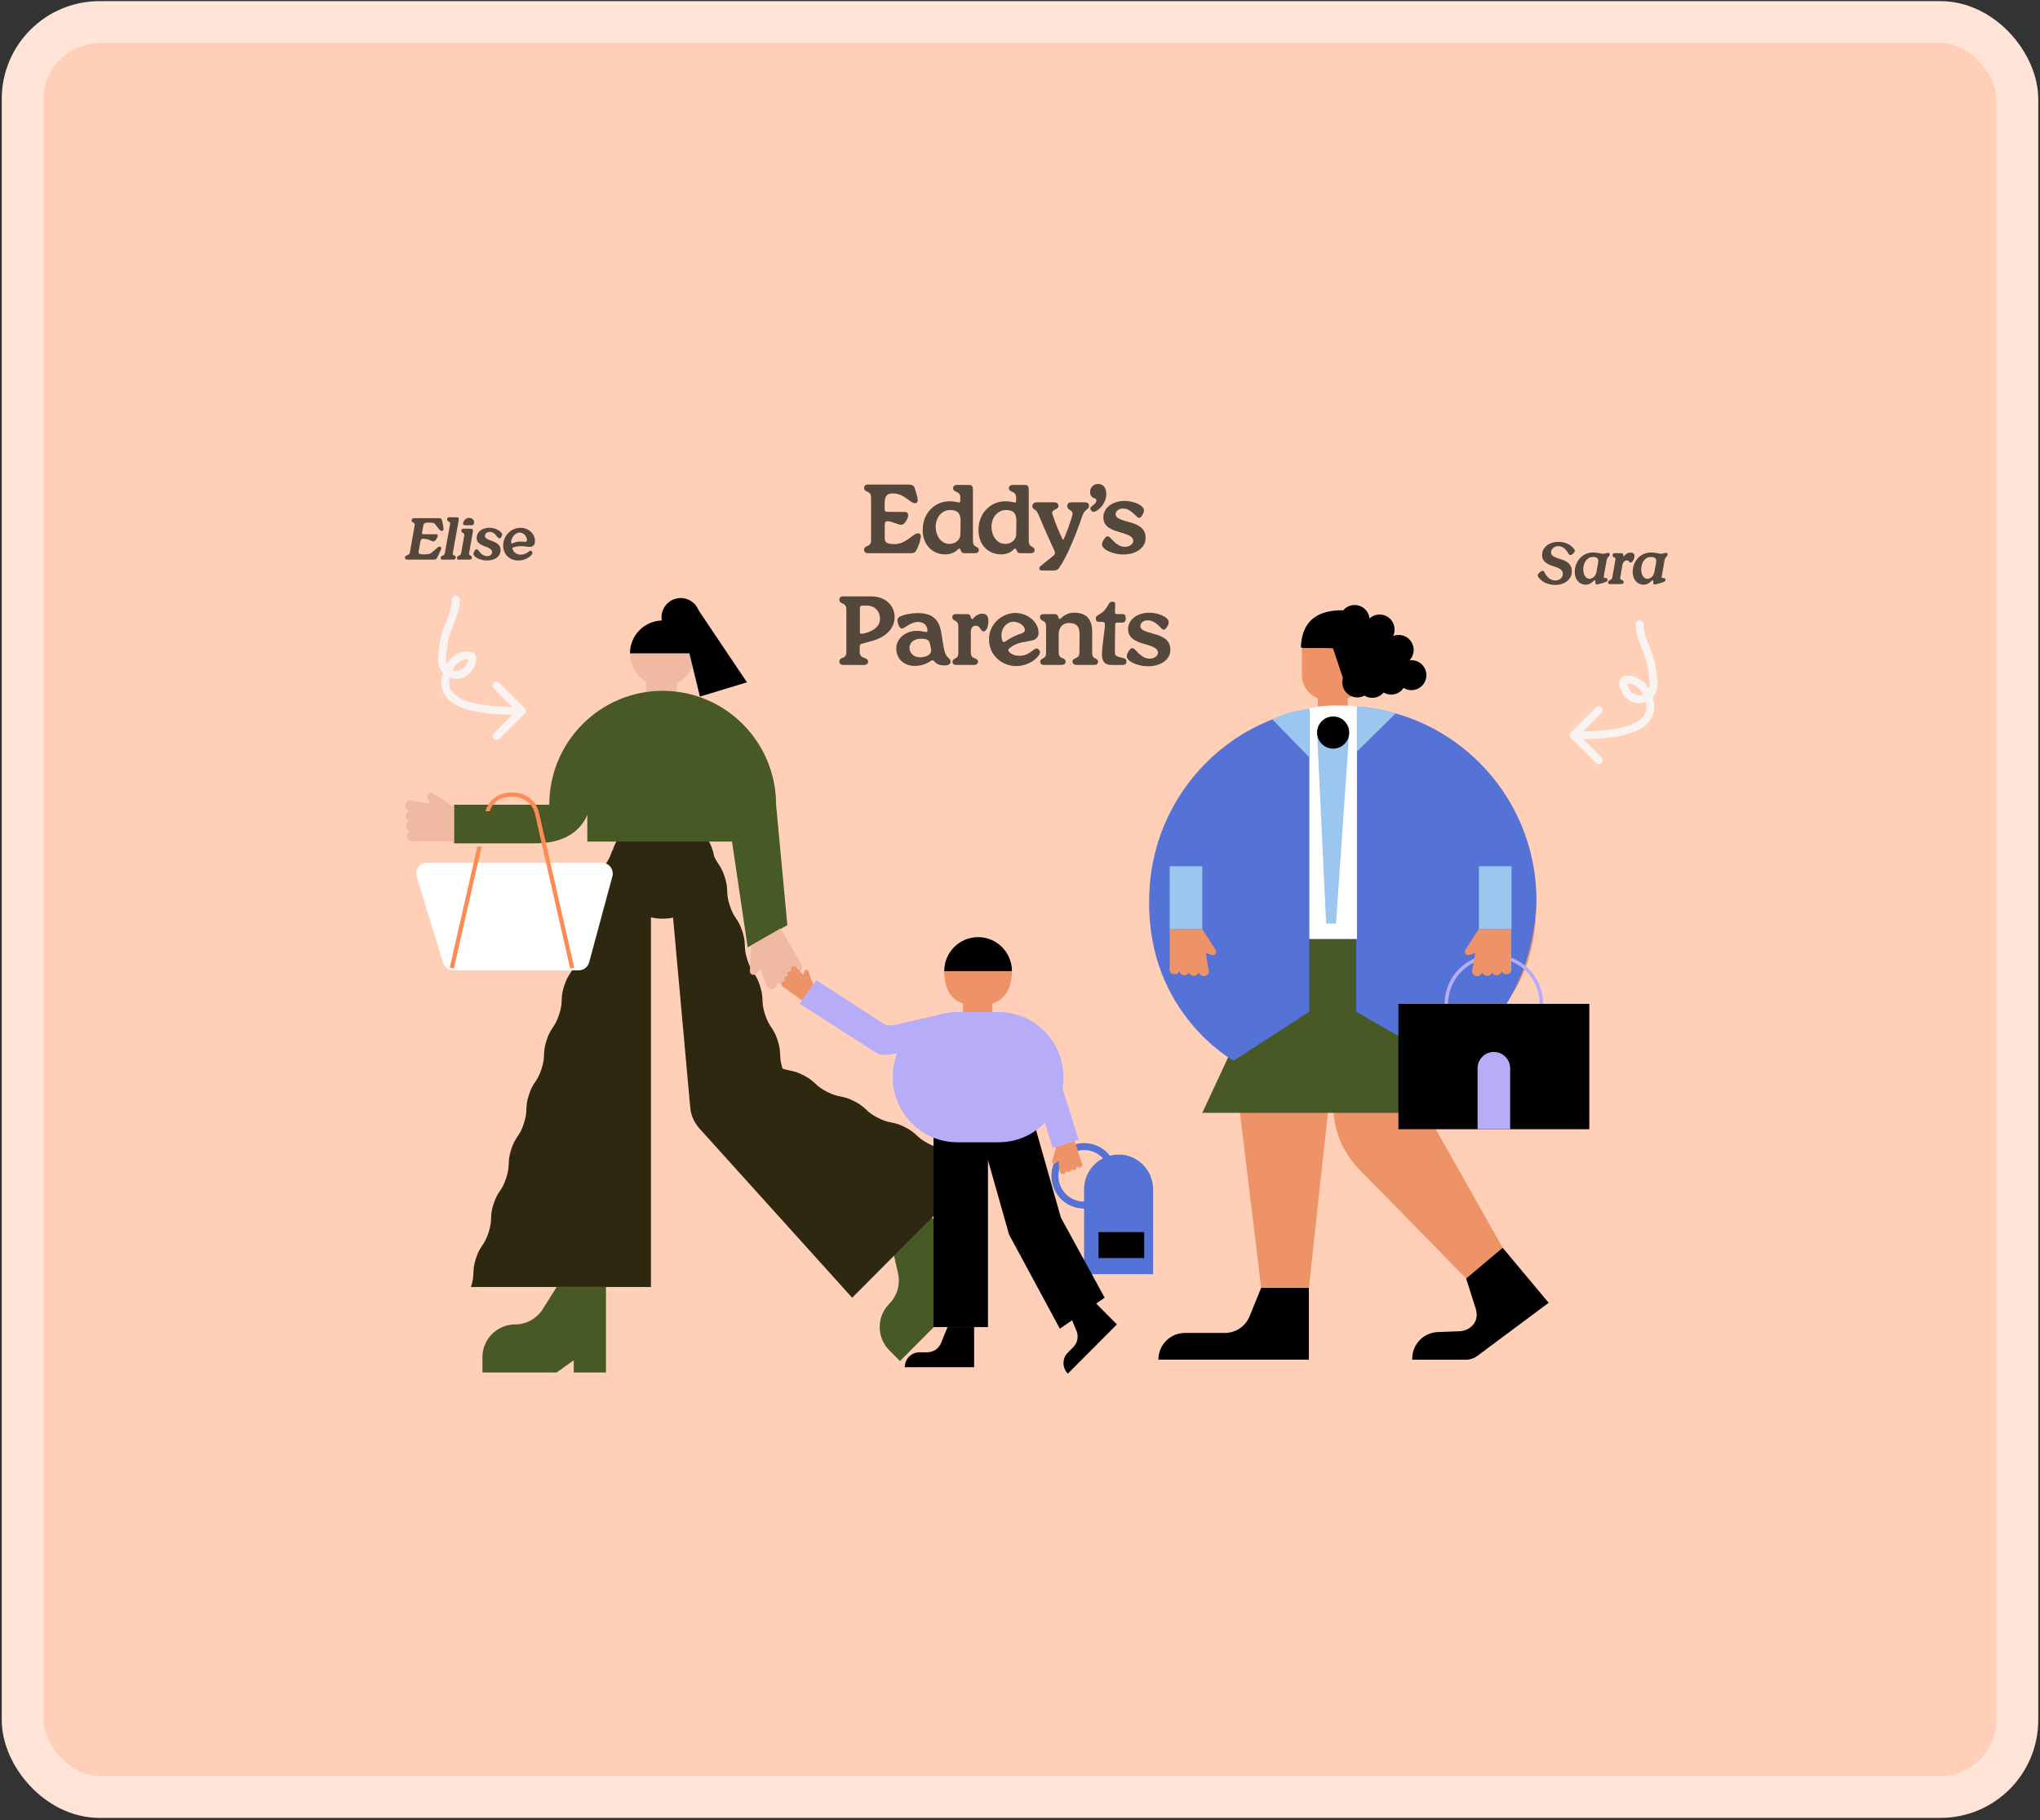 <svg width="584" height="521" viewBox="0 0 584 521" fill="none" xmlns="http://www.w3.org/2000/svg">
<rect x="0" y="0" width="584" height="521" fill="#333333" stroke="none"/>
<rect x="6.5" y="6.327" width="571" height="508" rx="22" fill="#FFCFB8"/>
<rect x="6.5" y="6.327" width="571" height="508" rx="22" stroke="#FFE4D7" stroke-width="12"/>
<g clip-path="url(#clip0_1554_26596)">
<path d="M255.428 357.174L257.079 364.458C257.79 367.61 256.846 370.907 254.573 373.189C250.919 376.858 250.919 382.808 254.573 386.477L257.647 389.564L272.67 374.48L273.662 368.529L276.132 371.009L282.657 364.458L275.534 357.306L272.383 354.141L265.415 347.146L255.434 357.168L255.428 357.174Z" fill="#485925"/>
<path d="M199.087 187.014H180.345C180.345 190.503 182.235 193.541 185.039 195.168V201.191H193.765V195.505C196.916 193.985 199.093 190.755 199.093 187.014H199.087Z" fill="#EFBAA1"/>
<path d="M189.716 197.732C171.787 197.732 157.248 212.33 157.248 230.333H129.978V241.382H153.289C167.971 241.382 168.976 230.333 168.976 230.333L171.278 223.019L207.627 227.847L214.038 271.148L225.401 264.801L222.171 230.333C222.171 212.33 207.633 197.732 189.704 197.732H189.716Z" fill="#485925"/>
<path d="M198.662 172.71L213.834 195.294L200.361 199.384L194.865 176.691L198.662 172.71Z" fill="black"/>
<path d="M194.865 182.21C197.9 182.21 200.361 179.739 200.361 176.691C200.361 173.644 197.9 171.173 194.865 171.173C191.83 171.173 189.369 173.644 189.369 176.691C189.369 179.739 191.83 182.21 194.865 182.21Z" fill="black"/>
<path d="M189.716 177.598C184.537 177.598 180.345 181.814 180.345 187.008H199.087C199.087 181.808 194.889 177.598 189.716 177.598Z" fill="black"/>
<path d="M277.017 332.434C276.258 331.731 275.474 330.999 273.668 330.08C271.868 329.155 270.816 328.951 269.805 328.747C268.77 328.543 267.7 328.326 265.864 327.39C264.028 326.447 263.226 325.708 262.455 324.988C261.695 324.285 260.912 323.553 259.106 322.634C257.306 321.709 256.253 321.505 255.243 321.301C254.208 321.097 253.144 320.88 251.302 319.944C249.466 319.001 248.664 318.262 247.893 317.542C247.133 316.839 246.35 316.107 244.544 315.188C242.744 314.263 241.691 314.059 240.68 313.855C239.646 313.651 238.581 313.434 236.739 312.498C234.903 311.555 234.102 310.816 233.331 310.096C232.571 309.393 231.788 308.66 229.988 307.742C228.187 306.823 227.135 306.613 226.124 306.409C225.496 306.283 224.844 306.15 224.025 305.856C223.415 303.947 223.373 302.866 223.331 301.827C223.29 300.788 223.248 299.719 222.626 297.786C221.998 295.852 221.406 294.963 220.832 294.099C220.246 293.222 219.642 292.309 219.002 290.34C218.362 288.37 218.32 287.277 218.278 286.22C218.236 285.181 218.194 284.113 217.572 282.179C216.95 280.245 216.352 279.357 215.778 278.492C215.192 277.615 214.588 276.703 213.948 274.733C213.308 272.763 213.266 271.67 213.225 270.614C213.183 269.575 213.141 268.506 212.519 266.572C211.897 264.639 211.299 263.75 210.725 262.885C210.139 262.009 209.535 261.096 208.895 259.126C208.255 257.157 208.213 256.064 208.171 255.007C208.129 253.968 208.087 252.899 207.466 250.966C206.838 249.032 206.246 248.143 205.671 247.279C205.283 246.69 204.882 246.09 204.469 245.177C203.202 238.145 197.078 232.813 189.71 232.813C182.928 232.813 177.205 237.329 175.345 243.526H175.237C174.597 245.495 173.993 246.402 173.407 247.285C172.833 248.149 172.241 249.038 171.613 250.972C170.985 252.905 170.949 253.974 170.908 255.013C170.866 256.07 170.824 257.163 170.184 259.132C169.544 261.102 168.94 262.009 168.354 262.891C167.78 263.756 167.188 264.645 166.56 266.578C165.932 268.512 165.896 269.581 165.854 270.62C165.812 271.676 165.77 272.769 165.131 274.739C164.491 276.709 163.887 277.615 163.301 278.498C162.726 279.363 162.134 280.251 161.506 282.185C160.878 284.119 160.843 285.187 160.801 286.226C160.759 287.283 160.717 288.376 160.077 290.346C159.437 292.315 158.833 293.222 158.247 294.105C157.673 294.969 157.081 295.858 156.453 297.792C155.831 299.725 155.789 300.794 155.747 301.833C155.705 302.89 155.664 303.983 155.024 305.952C154.384 307.922 153.78 308.829 153.194 309.711C152.62 310.576 152.028 311.465 151.4 313.398C150.772 315.332 150.736 316.401 150.694 317.44C150.652 318.496 150.61 319.589 149.97 321.559C149.33 323.529 148.726 324.435 148.14 325.318C147.566 326.183 146.974 327.071 146.346 329.005C145.718 330.939 145.676 332.007 145.64 333.046C145.599 334.103 145.557 335.196 144.917 337.166C144.277 339.135 143.673 340.042 143.087 340.925C142.513 341.789 141.921 342.678 141.293 344.612C140.665 346.545 140.623 347.614 140.587 348.653C140.545 349.71 140.503 350.803 139.863 352.772C139.224 354.742 138.62 355.655 138.033 356.531C137.459 357.396 136.867 358.285 136.239 360.218C135.611 362.152 135.57 363.221 135.534 364.26C135.492 365.316 135.45 366.409 134.81 368.379H135.277H186.349V262.573C187.419 262.819 188.538 262.951 189.686 262.951C190.715 262.951 191.713 262.849 192.682 262.651L197.592 316.953C197.795 319.205 198.722 321.325 200.235 323L243.958 371.441L280.073 335.178L280.402 334.848C278.566 333.905 277.765 333.166 276.993 332.446L277.017 332.434ZM222.949 305.406C222.709 305.298 222.458 305.178 222.183 305.04L222.949 305.406Z" fill="#2E2811"/>
<path d="M159.36 368.361L155.395 374.684C153.684 377.416 150.688 379.08 147.471 379.08C142.304 379.08 138.111 383.289 138.111 388.477V392.843H159.354L164.246 389.336V392.843H173.467V368.361H159.348H159.36Z" fill="#485925"/>
<path d="M214.672 277.903L215.048 270.595L223.475 265.708L229.168 275.598C229.431 275.832 229.593 276.132 229.658 276.45L229.694 276.516L229.67 276.528C229.736 276.955 229.623 277.399 229.33 277.759C228.809 278.39 227.894 278.504 227.236 278.042C227.38 278.522 227.284 279.068 226.943 279.483C226.447 280.083 225.598 280.215 224.952 279.831C225.006 280.251 224.898 280.69 224.611 281.038C224.061 281.704 223.08 281.795 222.416 281.242C222.404 281.23 222.398 281.224 222.386 281.212C222.518 281.686 222.422 282.215 222.087 282.623C221.537 283.29 220.556 283.38 219.893 282.827C219.54 282.533 219.348 282.113 219.33 281.686L217.662 277.231L216.49 278.654C216.274 278.918 215.939 279.056 215.605 279.026C215.036 278.972 214.618 278.474 214.672 277.903Z" fill="#EFBAA1"/>
<path d="M123.866 227.048L129.984 231.035V240.811H118.603C118.274 240.919 117.927 240.913 117.622 240.811H117.545V240.781C117.15 240.625 116.815 240.307 116.654 239.875C116.367 239.106 116.725 238.253 117.461 237.917C116.977 237.797 116.552 237.449 116.367 236.938C116.097 236.206 116.408 235.401 117.066 235.035C116.677 234.873 116.355 234.56 116.199 234.134C115.9 233.323 116.313 232.423 117.12 232.122C117.132 232.122 117.144 232.116 117.162 232.11C116.689 231.984 116.277 231.642 116.097 231.144C115.798 230.333 116.211 229.432 117.018 229.132C117.449 228.97 117.909 229.018 118.286 229.216L122.963 229.991L122.323 228.261C122.203 227.943 122.251 227.583 122.449 227.306C122.777 226.838 123.417 226.724 123.884 227.054L123.866 227.048Z" fill="#EFBAA1"/>
<path d="M212.555 217.867H168.133V240.883H212.555V217.867Z" fill="#485925"/>
<path d="M320.228 330.461C325.676 330.461 330.102 334.905 330.102 340.375V364.701H310.349V340.375C310.349 334.905 314.774 330.461 320.222 330.461H320.228Z" fill="#5572D6"/>
<path d="M310.349 344.938C314.959 344.938 318.697 341.185 318.697 336.556C318.697 331.926 314.959 328.173 310.349 328.173C305.738 328.173 302 331.926 302 336.556C302 341.185 305.738 344.938 310.349 344.938Z" stroke="#5572D6" stroke-width="2" stroke-miterlimit="10"/>
<path d="M327.548 352.661H314.475V360.083H327.548V352.661Z" fill="black"/>
<path d="M278.871 379.848V391.323H259.01C259.01 388.964 260.912 387.054 263.262 387.054H265.463C267.191 387.054 268.746 386.003 269.398 384.4L271.252 379.848H278.877H278.871Z" fill="black"/>
<path d="M311.655 370.955L319.741 379.073L305.699 393.173C304.037 391.503 304.037 388.801 305.699 387.138L307.254 385.576C308.474 384.351 308.839 382.502 308.169 380.905L306.273 376.371L311.661 370.961L311.655 370.955Z" fill="black"/>
<path d="M282.83 320.406H267.239V379.848H282.83V320.406Z" fill="black"/>
<path d="M303.714 348.527L293.864 313.831L278.871 318.124L288.882 353.391L303.409 380.304L316.242 371.429L303.714 348.527Z" fill="black"/>
<path d="M289.695 277.963H270.307C270.307 282.323 271.766 286.01 275.695 287.253V291.48H284.104V287.253C288.039 286.016 289.689 282.323 289.689 277.963H289.695Z" fill="#EE9367"/>
<path d="M280.001 268.229C274.649 268.229 270.307 272.589 270.307 277.963H289.695C289.695 272.589 285.354 268.229 280.001 268.229Z" fill="black"/>
<path d="M231.381 277.945L232.876 281.861L229.593 286.388L224.324 282.539C224.133 282.479 223.977 282.359 223.869 282.209L223.834 282.185L223.846 282.173C223.714 281.963 223.666 281.704 223.738 281.452C223.864 281.002 224.318 280.726 224.767 280.816C224.581 280.594 224.503 280.293 224.587 279.993C224.707 279.561 225.119 279.297 225.55 279.345C225.424 279.14 225.377 278.882 225.448 278.63C225.58 278.156 226.076 277.873 226.549 278.011C226.555 278.011 226.567 278.011 226.573 278.017C226.393 277.801 226.321 277.501 226.405 277.207C226.537 276.732 227.033 276.45 227.506 276.588C227.757 276.66 227.954 276.835 228.062 277.057L229.963 278.996L230.251 277.975C230.304 277.789 230.442 277.639 230.627 277.573C230.938 277.465 231.273 277.633 231.375 277.945H231.381Z" fill="#EE9367"/>
<path d="M301.249 332.308L302.356 328.266L307.666 326.567L309.64 332.806C309.759 332.968 309.813 333.16 309.813 333.346L309.825 333.388H309.807C309.789 333.641 309.676 333.875 309.466 334.037C309.095 334.325 308.575 334.277 308.258 333.935C308.276 334.223 308.163 334.511 307.917 334.703C307.564 334.98 307.074 334.95 306.757 334.649C306.739 334.89 306.626 335.124 306.416 335.28C306.028 335.586 305.465 335.514 305.166 335.124C305.166 335.118 305.154 335.112 305.154 335.106C305.166 335.388 305.053 335.67 304.814 335.856C304.425 336.163 303.863 336.091 303.564 335.7C303.402 335.49 303.348 335.232 303.39 334.992L303.001 332.296L302.17 332.944C302.015 333.064 301.811 333.1 301.626 333.04C301.315 332.944 301.142 332.608 301.237 332.296L301.249 332.308Z" fill="#EE9367"/>
<path d="M285.868 326.951H274.134C262.042 326.951 253.173 315.524 256.127 303.748C258.209 295.461 265.624 289.655 274.134 289.655H285.868C294.18 289.655 301.476 295.203 303.737 303.232C307.086 315.133 298.181 326.945 285.868 326.945V326.951Z" fill="#B7ACF8"/>
<path d="M250.68 301.25L228.893 287.277L233.707 280.563L252.599 292.777C253.616 293.432 254.854 293.654 256.032 293.384L268.842 290.441L269.655 300.007L253.628 301.929C252.599 302.055 251.553 301.815 250.68 301.25Z" fill="#B7ACF8"/>
<path d="M301.372 302.748L293.94 305.121L301.373 328.589L308.804 326.216L301.372 302.748Z" fill="#B7ACF8"/>
<path d="M165.669 277.735H129.834C128.471 277.735 127.269 276.847 126.868 275.538L119.279 250.966C118.657 248.96 120.152 246.924 122.245 246.924H172.307C174.352 246.924 175.841 248.876 175.303 250.858L168.665 275.429C168.3 276.787 167.068 277.735 165.669 277.735Z" fill="white"/>
<path d="M163.223 277.243L153.074 232.597C152.255 229.894 149.779 228.057 146.926 228.057H146.22C143.368 228.057 141.041 229.456 140.21 232.2H138.942C139.929 228.952 142.836 226.856 146.22 226.856H146.926C150.311 226.856 153.247 229.042 154.228 232.29L164.389 276.979L163.223 277.249V277.243Z" fill="#FF8A53"/>
<path d="M129.918 277.243L128.752 276.979L136.658 242.276H137.878L129.918 277.243Z" fill="#FF8A53"/>
<g clip-path="url(#clip1_1554_26596)">
<path d="M410.016 321.407V293.485H381.647V316.418C381.647 323.24 384.315 329.787 389.079 334.653L419.714 365.936L430.176 357.129L410.01 321.401L410.016 321.407Z" fill="#EE9367"/>
<path d="M439.845 257.687H328.99C328.99 276.754 338.571 293.585 353.161 303.598L361.043 368.618H374.705L381.653 304.559C432.716 304.559 439.851 277.381 439.851 257.687H439.845Z" fill="#EE9367"/>
<path d="M367.355 268.749L344.188 318.52H419.323L404.277 267.637L367.355 268.749Z" fill="#485925"/>
<path d="M430.176 357.134L419.714 365.942L422.394 374.328C422.943 376.049 422.832 377.343 422.172 378.515C421.29 380.078 419.562 380.974 417.77 381.039L411.616 381.267C407.412 381.419 404.125 384.962 404.283 389.184H419.65C420.823 389.184 421.962 388.804 422.907 388.107L443.342 372.887L430.176 357.146V357.134Z" fill="black"/>
<path d="M372.708 185.477V193.177C372.708 196.222 374.588 198.822 377.25 199.877V205.141H385.833V199.877C388.495 198.822 390.375 196.222 390.375 193.177V185.477H372.708Z" fill="#EE9367"/>
<path d="M384.42 202.09C353.809 202.09 328.99 226.984 328.99 257.687C328.464 290.094 353.155 303.598 353.155 303.598L374.828 289.567V268.755H388.227V289.567L414.231 304.559C414.231 304.559 438.794 291.412 439.845 257.687C439.845 226.984 415.031 202.096 384.42 202.096V202.09Z" fill="#5572D6"/>
<path d="M388.46 202.16C388.46 202.16 386.668 201.938 382.056 201.938C378.115 201.938 374.833 202.687 374.833 202.687V268.749H388.46V202.16Z" fill="white"/>
<path d="M383.194 178.273H379.889C375.925 178.273 372.708 181.5 372.708 185.476H390.375C390.375 181.5 387.158 178.273 383.194 178.273Z" fill="black"/>
<path d="M374.699 368.618V389.161H331.617C331.617 384.939 335.027 381.519 339.236 381.519H350.668C353.763 381.519 356.547 379.639 357.721 376.77L361.037 368.618H374.699Z" fill="black"/>
<path d="M432.71 247.937H423.38V265.962H432.71V247.937Z" fill="#9AC6EF"/>
<path d="M344.187 247.937H334.857V265.962H344.187V247.937Z" fill="#9AC6EF"/>
<path d="M388.46 202.23C388.46 202.23 394.778 202.523 399.548 204.192L388.46 215.096V202.236V202.23Z" fill="#9AC6EF"/>
<path d="M374.834 202.921C374.834 202.921 368.703 203.407 364.237 205.896L374.834 216.8V202.927V202.921Z" fill="#9AC6EF"/>
<path d="M386.242 209.667L382.464 264.339L379.639 264.345L377.046 209.667" fill="#9AC6EF"/>
<path d="M381.647 214.276C384.185 214.276 386.242 212.213 386.242 209.668C386.242 207.122 384.185 205.059 381.647 205.059C379.109 205.059 377.052 207.122 377.052 209.668C377.052 212.213 379.109 214.276 381.647 214.276Z" fill="black"/>
<path d="M347.988 271.836L344.181 265.956H334.852V276.895C334.746 277.211 334.752 277.545 334.852 277.838V277.914H334.881C335.033 278.295 335.336 278.617 335.751 278.769C336.486 279.044 337.298 278.699 337.619 277.996C337.73 278.465 338.069 278.869 338.553 279.05C339.254 279.308 340.019 279.009 340.375 278.377C340.527 278.751 340.83 279.062 341.233 279.214C342.004 279.501 342.862 279.109 343.148 278.33C343.148 278.318 343.154 278.306 343.16 278.289C343.276 278.746 343.609 279.138 344.082 279.314C344.853 279.601 345.711 279.208 345.997 278.429C346.149 278.014 346.108 277.574 345.915 277.211L345.174 272.72L346.826 273.335C347.13 273.446 347.474 273.405 347.737 273.218C348.181 272.901 348.292 272.286 347.976 271.836H347.988Z" fill="#EE9367"/>
<path d="M414.062 287.331C414.062 279.8 420.152 273.692 427.66 273.692C435.168 273.692 441.258 279.8 441.258 287.331" stroke="#B7ACF8" stroke-miterlimit="10"/>
<path d="M454.984 287.331H400.324V323.211H454.984V287.331Z" fill="black"/>
<path d="M419.504 271.836L423.31 265.956H432.64V276.895C432.745 277.211 432.74 277.545 432.64 277.838V277.914H432.611C432.459 278.295 432.156 278.617 431.741 278.769C431.006 279.044 430.194 278.699 429.873 277.996C429.762 278.465 429.423 278.869 428.939 279.05C428.238 279.308 427.473 279.009 427.117 278.377C426.965 278.751 426.662 279.062 426.259 279.214C425.488 279.501 424.63 279.109 424.344 278.33C424.344 278.318 424.338 278.306 424.332 278.289C424.215 278.746 423.883 279.138 423.41 279.314C422.639 279.601 421.781 279.208 421.495 278.429C421.343 278.014 421.384 277.574 421.576 277.211L422.318 272.72L420.666 273.335C420.362 273.446 420.018 273.405 419.755 273.218C419.311 272.901 419.2 272.286 419.515 271.836H419.504Z" fill="#EE9367"/>
<path d="M427.654 301.092C430.229 301.092 432.319 303.189 432.319 305.771V323.211H422.989V305.771C422.989 303.189 425.079 301.092 427.654 301.092Z" fill="#B7ACF8"/>
<path d="M399.466 184.785C397.539 181.026 394.317 178.443 393.896 178.139C391.135 176.154 387.597 174.842 385.874 174.731C375.435 174.069 372.586 179.404 372.417 185.289L381.6 185.552L385.098 195.994L405.801 196.538" fill="black"/>
<path d="M394.953 184.475C397.316 184.475 399.233 182.553 399.233 180.183C399.233 177.812 397.316 175.89 394.953 175.89C392.589 175.89 390.673 177.812 390.673 180.183C390.673 182.553 392.589 184.475 394.953 184.475Z" fill="black"/>
<path d="M400.412 190.319C402.775 190.319 404.692 188.398 404.692 186.027C404.692 183.656 402.775 181.734 400.412 181.734C398.048 181.734 396.132 183.656 396.132 186.027C396.132 188.398 398.048 190.319 400.412 190.319Z" fill="black"/>
<path d="M404.055 197.54C406.419 197.54 408.335 195.618 408.335 193.248C408.335 190.877 406.419 188.955 404.055 188.955C401.691 188.955 399.775 190.877 399.775 193.248C399.775 195.618 401.691 197.54 404.055 197.54Z" fill="black"/>
<path d="M398.263 198.805C400.627 198.805 402.543 196.883 402.543 194.512C402.543 192.142 400.627 190.22 398.263 190.22C395.9 190.22 393.984 192.142 393.984 194.512C393.984 196.883 395.9 198.805 398.263 198.805Z" fill="black"/>
<path d="M392.834 199.736C395.197 199.736 397.113 197.814 397.113 195.443C397.113 193.073 395.197 191.151 392.834 191.151C390.47 191.151 388.554 193.073 388.554 195.443C388.554 197.814 390.47 199.736 392.834 199.736Z" fill="black"/>
<path d="M388.554 199.613C390.918 199.613 392.834 197.691 392.834 195.32C392.834 192.95 390.918 191.028 388.554 191.028C386.19 191.028 384.274 192.95 384.274 195.32C384.274 197.691 386.19 199.613 388.554 199.613Z" fill="black"/>
<path d="M387.801 181.758C390.165 181.758 392.081 179.836 392.081 177.465C392.081 175.095 390.165 173.173 387.801 173.173C385.438 173.173 383.521 175.095 383.521 177.465C383.521 179.836 385.438 181.758 387.801 181.758Z" fill="black"/>
</g>
<path d="M445.265 167.433C443.348 167.433 441.593 166.702 440.585 165.418C440.016 164.784 440.098 164.378 440.829 163.777C441.186 163.484 441.414 163.37 441.609 163.37C441.901 163.37 442.015 163.565 442.21 163.939C442.941 165.402 444.095 166.165 445.298 166.149C446.321 166.133 447.231 165.467 447.378 164.573C447.573 163.452 446.841 162.704 445.005 162.184C442.243 161.355 441.17 160.218 441.528 158.203C441.836 156.367 443.754 155.083 446.11 155.083C447.898 155.083 449.539 155.798 450.433 156.903C451.001 157.472 450.953 157.894 450.335 158.447C449.994 158.772 449.75 158.902 449.571 158.902C449.328 158.902 449.181 158.739 448.938 158.349C448.125 156.952 447.231 156.334 446.078 156.318C445.086 156.318 444.209 156.968 444.046 157.845C443.868 158.853 444.566 159.405 446.565 159.974C449.214 160.738 450.286 162.087 449.913 164.232C449.571 166.133 447.67 167.433 445.265 167.433ZM453.991 167.352C451.846 167.384 450.416 165.353 450.904 162.655C451.375 160.039 453.39 158.138 456.023 158.138C457.534 158.138 458.265 158.495 458.818 158.495C459.191 158.495 459.403 158.463 459.679 158.382C459.874 158.317 460.118 158.235 460.329 158.235C460.686 158.219 460.865 158.463 460.816 158.772C460.784 158.983 460.686 159.129 460.459 159.373C460.118 159.665 460.004 160.039 459.906 160.559L459.143 164.833C459.061 165.337 459.143 165.499 459.728 165.45C460.069 165.515 460.215 165.678 460.199 165.954C460.183 166.295 459.939 166.507 459.516 166.637L458.753 166.897L457.339 167.27C456.819 167.417 456.624 167.059 456.689 166.312C456.705 166.019 456.543 165.97 456.315 166.198C455.665 166.88 454.869 167.352 453.991 167.352ZM453.325 162.103C453 164.004 453.715 165.662 455.064 165.662C455.99 165.662 456.835 164.768 457.014 163.744L457.485 161.177C457.68 160.072 457.485 159.405 455.958 159.422C454.609 159.438 453.618 160.543 453.325 162.103ZM461.303 167.173L460.897 167.205C460.507 167.205 460.295 166.962 460.36 166.604C460.409 166.344 460.572 166.165 460.929 166.019C461.384 165.857 461.498 165.629 461.595 165.077L462.424 160.315C462.505 159.844 462.457 159.698 462.002 159.487C461.709 159.308 461.612 159.113 461.644 158.82C461.677 158.495 461.92 158.3 462.294 158.317L463.009 158.333H464.212C464.537 158.333 464.683 158.495 464.683 158.788V159.032C464.683 159.21 464.829 159.275 464.975 159.097C465.43 158.544 466.113 158.122 466.844 158.154C467.64 158.17 468.03 158.674 467.884 159.47C467.722 160.364 467.25 161.03 466.763 160.982C466.584 160.982 466.503 160.9 466.373 160.77C466.21 160.527 466.048 160.397 465.788 160.397C465.203 160.38 464.618 160.835 464.472 161.615L463.838 165.255C463.757 165.71 463.838 165.857 464.374 166.035C464.732 166.198 464.845 166.377 464.829 166.653C464.797 166.978 464.504 167.173 464.082 167.173H461.303ZM470.575 167.352C468.43 167.384 467 165.353 467.487 162.655C467.958 160.039 469.973 158.138 472.606 158.138C474.117 158.138 474.848 158.495 475.401 158.495C475.775 158.495 475.986 158.463 476.262 158.382C476.457 158.317 476.701 158.235 476.912 158.235C477.27 158.219 477.448 158.463 477.4 158.772C477.367 158.983 477.27 159.129 477.042 159.373C476.701 159.665 476.587 160.039 476.49 160.559L475.726 164.833C475.645 165.337 475.726 165.499 476.311 165.45C476.652 165.515 476.798 165.678 476.782 165.954C476.766 166.295 476.522 166.507 476.1 166.637L475.336 166.897L473.922 167.27C473.402 167.417 473.207 167.059 473.272 166.312C473.288 166.019 473.126 165.97 472.898 166.198C472.248 166.88 471.452 167.352 470.575 167.352ZM469.908 162.103C469.583 164.004 470.298 165.662 471.647 165.662C472.573 165.662 473.418 164.768 473.597 163.744L474.068 161.177C474.263 160.072 474.068 159.405 472.541 159.422C471.192 159.438 470.201 160.543 469.908 162.103Z" fill="#54483D"/>
<path d="M248.472 158.327C247.824 158.327 247.365 157.976 247.365 157.328C247.365 156.896 247.581 156.572 248.175 156.329C249.201 155.951 249.39 155.465 249.363 154.358V142.667C249.39 141.56 249.174 141.074 248.148 140.669C247.554 140.426 247.365 140.102 247.365 139.67C247.365 139.022 247.824 138.671 248.472 138.698H260.19C261.108 138.698 261.648 139.022 261.891 139.751C262.107 140.426 262.728 142.316 262.728 143.234C262.728 143.747 262.377 144.044 261.972 144.044C261.27 144.044 260.46 143.369 259.785 142.856C258.327 141.803 257.193 141.209 255.411 141.236C253.872 141.263 253.251 142.019 253.251 144.26V145.691C253.251 146.339 253.413 146.501 254.196 146.501L258.84 146.528C259.515 146.528 260.001 146.744 260.001 147.5C260.001 148.121 259.515 149.066 258.975 149.66C258.678 150.011 258.408 150.2 258.03 150.2C256.95 150.2 255.249 149.174 254.142 149.174C253.683 149.174 253.278 149.363 253.278 150.119V154.034C253.278 155.384 254.169 155.735 256.086 155.735C257.598 155.735 258.894 155.114 260.163 154.196C260.946 153.629 262.053 152.63 262.809 152.63C263.295 152.63 263.619 152.954 263.619 153.494C263.619 154.223 263.16 155.789 262.647 156.842C262.242 157.787 261.891 158.327 261 158.327H248.472ZM270.618 158.678C266.811 158.678 264.138 155.816 264.138 151.739C264.138 146.798 267.621 143.477 271.887 143.477C272.67 143.477 273.588 143.612 274.074 143.72C274.236 143.774 274.425 143.828 274.56 143.828C274.857 143.828 274.911 143.558 274.911 143.126V142.748C274.938 141.614 274.695 141.128 273.723 140.75C273.048 140.48 272.832 140.156 272.832 139.751C272.859 139.103 273.318 138.779 274.074 138.806H277.476C278.205 138.806 278.529 139.157 278.529 140.156V154.574C278.502 155.681 278.718 156.113 279.42 156.464C280.014 156.734 280.203 157.031 280.203 157.436C280.203 158.03 279.771 158.354 279.15 158.327H275.991C275.424 158.327 275.181 157.922 275.019 157.436C274.857 156.95 274.506 156.869 274.155 157.301C273.426 158.111 272.103 158.678 270.618 158.678ZM267.864 150.794C267.864 153.197 269.295 155.681 271.806 155.681C273.453 155.681 274.911 154.547 274.938 152.927L274.992 149.012C275.019 146.879 273.993 145.907 271.833 145.988C269.619 146.069 267.864 148.067 267.864 150.794ZM286.596 158.678C282.789 158.678 280.116 155.816 280.116 151.739C280.116 146.798 283.599 143.477 287.865 143.477C288.648 143.477 289.566 143.612 290.052 143.72C290.214 143.774 290.403 143.828 290.538 143.828C290.835 143.828 290.889 143.558 290.889 143.126V142.748C290.916 141.614 290.673 141.128 289.701 140.75C289.026 140.48 288.81 140.156 288.81 139.751C288.837 139.103 289.296 138.779 290.052 138.806H293.454C294.183 138.806 294.507 139.157 294.507 140.156V154.574C294.48 155.681 294.696 156.113 295.398 156.464C295.992 156.734 296.181 157.031 296.181 157.436C296.181 158.03 295.749 158.354 295.128 158.327H291.969C291.402 158.327 291.159 157.922 290.997 157.436C290.835 156.95 290.484 156.869 290.133 157.301C289.404 158.111 288.081 158.678 286.596 158.678ZM283.842 150.794C283.842 153.197 285.273 155.681 287.784 155.681C289.431 155.681 290.889 154.547 290.916 152.927L290.97 149.012C290.997 146.879 289.971 145.907 287.811 145.988C285.597 146.069 283.842 148.067 283.842 150.794ZM298.202 163.295C297.77 163.295 297.527 162.971 297.527 162.674C297.527 162.35 297.77 162.107 297.986 161.945L301.577 159.029C302.144 158.57 302.09 158.111 301.766 157.436C300.2 154.061 298.688 150.632 297.23 147.203C296.906 146.447 296.69 146.15 296.204 145.88C295.664 145.583 295.529 145.205 295.529 144.908C295.529 144.368 295.934 143.774 296.744 143.774H301.793C302.495 143.774 303.008 144.125 303.008 144.827C303.008 145.313 302.738 145.556 301.847 145.961C300.902 146.42 301.226 147.014 301.496 147.824C302.171 149.795 302.954 151.739 304.034 154.034C304.304 154.601 304.412 154.574 304.655 154.007C305.6 151.793 306.329 149.714 306.842 147.986C307.166 146.933 307.22 146.555 306.275 145.988C305.87 145.745 305.519 145.394 305.519 144.854C305.519 144.125 305.978 143.774 306.653 143.774H310.649C311.297 143.774 311.756 144.125 311.756 144.773C311.756 145.151 311.648 145.475 311.081 145.853C310.595 146.204 310.163 146.717 309.758 147.932C308.705 151.064 307.517 154.034 306.248 156.896C305.384 158.867 304.439 160.703 303.224 162.512C302.819 163.079 302.387 163.295 301.739 163.295H298.202ZM313.797 146.285C313.149 146.663 312.69 146.555 312.312 146.042C312.015 145.61 312.123 145.232 312.528 144.935C313.365 144.314 313.878 143.801 313.878 143.207C313.878 142.964 313.743 142.775 313.392 142.667C312.528 142.397 312.069 141.749 312.069 140.804C312.069 139.481 313.095 138.509 314.337 138.509C315.714 138.509 316.713 139.508 316.713 141.425C316.713 143.774 315.039 145.583 313.797 146.285ZM321.455 158.705C319.268 158.678 317.135 157.895 316.163 157.058C315.218 156.221 315.245 155.357 316.325 153.98C316.541 153.683 316.784 153.521 317.081 153.521C317.513 153.521 317.864 153.953 318.539 154.655C319.808 155.978 320.942 156.518 322.022 156.518C323.399 156.518 324.425 155.708 324.425 154.817C324.425 153.818 323.534 153.143 320.645 152.36C317.297 151.442 315.866 150.281 315.866 148.013C315.866 145.421 318.404 143.369 321.968 143.369C323.885 143.369 325.991 144.098 326.936 144.989C327.746 145.745 327.665 146.528 326.747 147.824C326.531 148.094 326.315 148.229 326.045 148.229C325.721 148.229 325.451 147.878 324.587 147.041C323.48 146.015 322.481 145.556 321.455 145.556C320.321 145.556 319.376 146.231 319.376 147.176C319.376 148.148 320.267 148.634 323.129 149.39C326.585 150.281 327.962 151.604 327.962 154.061C327.962 156.869 325.046 158.759 321.455 158.705ZM241.392 190.327C240.744 190.327 240.285 189.976 240.285 189.328C240.285 188.896 240.501 188.572 241.095 188.329C242.121 187.951 242.31 187.465 242.283 186.358V174.667C242.31 173.56 242.094 173.074 241.068 172.669C240.474 172.426 240.285 172.102 240.285 171.67C240.285 171.022 240.744 170.671 241.392 170.698H249.438C253.353 170.698 256.107 173.209 256.107 176.665C256.107 179.959 253.434 182.497 249.384 183.523C248.358 183.793 247.467 184.036 246.684 184.279C246.279 184.387 246.117 184.549 246.117 185.008V186.358C246.09 187.465 246.333 187.951 247.575 188.356C248.277 188.599 248.52 188.923 248.52 189.382C248.52 190.003 247.953 190.354 247.197 190.354L246.09 190.327H241.392ZM246.171 180.904C246.171 181.255 246.306 181.39 246.63 181.39C247.197 181.39 248.115 181.147 248.952 180.796C250.464 180.148 251.922 179.041 251.922 177.151C251.922 174.91 250.383 173.344 248.223 173.344H246.9C246.252 173.371 246.171 173.56 246.171 174.208V180.904ZM261.869 190.597C258.764 190.597 256.577 188.545 256.577 185.602C256.577 182.686 259.358 180.553 262.436 180.553C263.624 180.553 264.677 180.877 265.136 180.877C265.406 180.877 265.514 180.742 265.514 180.472C265.514 179.311 264.677 178.015 262.841 178.015C261.491 178.015 260.168 178.771 258.872 179.662C258.143 180.094 257.711 179.905 257.333 179.122C256.685 177.691 256.793 176.881 257.657 176.476C258.818 175.882 261.005 175.477 262.679 175.477C266.756 175.477 268.781 177.124 269.429 180.931L270.131 185.116C270.455 187.06 270.887 187.735 271.67 188.464C271.994 188.734 272.129 189.058 272.129 189.436C272.129 190.057 271.454 190.462 270.347 190.462C269.051 190.462 268.187 190.138 267.539 189.355C267.08 188.896 266.891 188.869 266.351 189.247C265.001 190.192 263.408 190.597 261.869 190.597ZM260.357 185.386C260.357 186.763 261.464 188.14 263.3 188.14C265.406 188.14 266.81 187.195 266.54 185.872L266.243 184.387C266.027 183.334 265.649 182.821 263.732 182.821C261.329 182.821 260.357 184.198 260.357 185.386ZM273.717 190.327C273.096 190.327 272.664 190.003 272.664 189.409C272.664 189.004 272.88 188.707 273.474 188.437C274.176 188.113 274.365 187.681 274.338 186.574V179.527C274.365 178.447 274.149 177.988 273.339 177.637C272.772 177.367 272.61 177.07 272.61 176.665C272.61 176.071 273.015 175.747 273.636 175.774H276.957C277.47 175.774 277.767 176.044 277.929 176.638L278.037 176.989C278.118 177.259 278.361 177.259 278.577 177.016C279.576 175.936 280.44 175.639 281.25 175.639C282.222 175.639 282.951 176.152 282.951 177.772C282.951 179.365 282.33 180.742 281.601 180.742C281.304 180.742 281.007 180.526 280.71 180.04C280.278 179.365 280.008 179.095 279.333 179.095C278.469 179.095 277.929 179.77 277.929 180.823V186.466C277.902 187.6 278.118 188.059 279.009 188.383C279.738 188.653 279.981 188.977 279.981 189.382C279.981 190.003 279.468 190.327 278.712 190.327H273.717ZM290.911 190.651C286.861 190.651 283.243 187.6 283.135 183.253C282.973 178.528 286.996 175.45 290.641 175.45C294.313 175.45 297.31 178.123 297.31 181.12C297.31 182.2 296.716 182.956 295.744 183.226C294.529 183.55 293.422 183.685 292.315 183.928C291.073 184.198 289.804 184.792 289.102 185.494C288.832 185.737 288.643 185.872 288.643 186.061C288.643 186.25 288.778 186.52 289.048 186.736C289.723 187.411 290.776 187.708 291.775 187.708C293.368 187.708 294.556 187.114 295.96 185.98C296.527 185.494 296.959 185.494 297.364 185.926C297.877 186.439 297.85 186.952 297.364 187.6C296.041 189.463 293.395 190.651 290.911 190.651ZM286.699 181.822C286.699 182.902 286.942 183.766 287.374 183.766C287.509 183.766 287.698 183.685 287.968 183.496C289.021 182.713 290.776 181.822 292.126 181.417C292.936 181.174 293.395 180.823 293.395 180.31C293.395 179.23 291.883 177.961 290.128 177.961C288.292 177.961 286.699 179.608 286.699 181.822ZM298.839 190.327C298.218 190.327 297.786 190.003 297.786 189.409C297.786 189.004 298.002 188.707 298.596 188.437C299.298 188.113 299.487 187.681 299.46 186.574V179.527C299.487 178.447 299.271 177.988 298.461 177.637C297.894 177.367 297.732 177.07 297.732 176.665C297.732 176.071 298.137 175.747 298.758 175.774H301.917C302.538 175.774 302.835 176.044 303.078 176.908C303.159 177.205 303.456 177.259 303.699 176.989C304.752 175.936 306.075 175.369 307.452 175.369C310.935 175.369 312.663 177.151 312.663 180.769V186.574C312.636 187.681 312.825 188.113 313.527 188.437C314.121 188.707 314.337 189.004 314.337 189.409C314.337 190.003 313.905 190.327 313.284 190.327H308.262C307.533 190.327 307.02 189.976 307.02 189.355C307.02 188.95 307.263 188.626 307.965 188.356C308.829 188.005 309.045 187.546 309.018 186.385L309.045 181.471C309.045 179.284 308.127 178.312 305.994 178.312C304.212 178.312 303.078 179.581 303.078 181.606V186.385C303.051 187.546 303.267 188.005 304.131 188.356C304.833 188.626 305.076 188.95 305.076 189.355C305.076 189.976 304.563 190.327 303.834 190.327H298.839ZM318.082 190.327C316.246 190.246 315.463 189.328 315.463 187.276C315.463 186.196 315.652 184.576 315.868 182.794C316.084 181.093 316.3 179.662 316.3 178.798C316.3 178.069 316.111 177.961 314.815 177.988C313.897 178.015 313.708 177.664 313.708 177.016C313.708 176.503 313.951 176.314 314.356 176.071C315.139 175.612 315.598 175.315 316.084 174.802C316.516 174.343 316.948 173.722 317.461 172.777C317.704 172.345 317.974 172.21 318.433 172.21C319.027 172.21 319.297 172.426 319.27 173.047L319.189 175.126C319.162 175.72 319.297 175.774 320.242 175.774H321.322C322.051 175.774 322.267 176.098 322.267 177.043C322.267 177.961 321.916 178.204 321.106 178.204H320.08C319.324 178.204 319.243 178.258 319.243 179.203C319.216 181.93 319.162 184.495 319.162 186.682C319.162 187.6 319.459 187.843 320.917 188.194C321.997 188.464 322.456 188.545 322.456 189.355C322.456 190.057 322.078 190.327 321.295 190.327C320.026 190.327 318.784 190.354 318.082 190.327ZM328.535 190.705C326.348 190.678 324.215 189.895 323.243 189.058C322.298 188.221 322.325 187.357 323.405 185.98C323.621 185.683 323.864 185.521 324.161 185.521C324.593 185.521 324.944 185.953 325.619 186.655C326.888 187.978 328.022 188.518 329.102 188.518C330.479 188.518 331.505 187.708 331.505 186.817C331.505 185.818 330.614 185.143 327.725 184.36C324.377 183.442 322.946 182.281 322.946 180.013C322.946 177.421 325.484 175.369 329.048 175.369C330.965 175.369 333.071 176.098 334.016 176.989C334.826 177.745 334.745 178.528 333.827 179.824C333.611 180.094 333.395 180.229 333.125 180.229C332.801 180.229 332.531 179.878 331.667 179.041C330.56 178.015 329.561 177.556 328.535 177.556C327.401 177.556 326.456 178.231 326.456 179.176C326.456 180.148 327.347 180.634 330.209 181.39C333.665 182.281 335.042 183.604 335.042 186.061C335.042 188.869 332.126 190.759 328.535 190.705Z" fill="#54483D"/>
<path d="M468.273 178.673C468.273 178.052 468.777 177.548 469.398 177.548C470.019 177.548 470.523 178.052 470.523 178.673H468.273ZM473.359 194.994L474.48 194.892L473.359 194.994ZM464.912 196.736L465.974 196.364L464.912 196.736ZM471.904 199.552L472.964 199.175L471.904 199.552ZM449.704 211.252C449.265 210.813 449.265 210.1 449.704 209.661L456.864 202.502C457.303 202.062 458.015 202.062 458.455 202.502C458.894 202.941 458.894 203.653 458.455 204.092L452.091 210.456L458.455 216.82C458.894 217.26 458.894 217.972 458.455 218.411C458.015 218.851 457.303 218.851 456.864 218.411L449.704 211.252ZM470.523 178.673C470.523 181.092 471.511 183.368 472.539 185.883L470.457 186.735C469.483 184.354 468.273 181.628 468.273 178.673H470.523ZM472.539 185.883C473.747 188.836 474.204 191.862 474.48 194.892L472.239 195.096C471.97 192.14 471.538 189.378 470.457 186.735L472.539 185.883ZM474.48 194.892C474.795 198.36 472.803 200.693 470.254 201.185C467.737 201.67 464.967 200.297 463.85 197.108L465.974 196.364C466.74 198.551 468.459 199.239 469.828 198.975C471.166 198.717 472.457 197.491 472.239 195.096L474.48 194.892ZM463.85 197.108C463.721 196.738 463.607 196.353 463.552 195.981C463.499 195.616 463.487 195.164 463.664 194.72C464.088 193.657 465.175 193.44 466.058 193.44V195.69C465.737 195.69 465.612 195.733 465.594 195.741C465.593 195.741 465.624 195.728 465.665 195.687C465.707 195.645 465.737 195.596 465.755 195.552C465.784 195.479 465.754 195.484 465.779 195.655C465.802 195.819 465.863 196.048 465.974 196.364L463.85 197.108ZM466.058 193.44C469.735 193.44 471.934 196.279 472.964 199.175L470.844 199.929C469.947 197.406 468.327 195.69 466.058 195.69V193.44ZM472.964 199.175C474.069 202.284 473.606 204.805 471.965 206.708C470.407 208.515 467.921 209.603 465.314 210.286C460.076 211.659 453.573 211.581 450.5 211.581V209.331C453.655 209.331 459.842 209.394 464.743 208.11C467.206 207.465 469.152 206.525 470.261 205.239C471.287 204.049 471.726 202.411 470.844 199.929L472.964 199.175Z" fill="#F9F4F2"/>
<path d="M116.569 160.173C116.146 160.173 115.886 159.945 115.935 159.555C115.951 159.295 116.114 159.084 116.504 158.938C117.04 158.759 117.235 158.58 117.365 157.995L118.681 150.553C118.779 149.968 118.73 149.74 118.259 149.545C117.901 149.35 117.804 149.172 117.82 148.863C117.853 148.522 118.129 148.31 118.568 148.31H125.734C126.238 148.31 126.449 148.554 126.611 149.172C126.774 150.033 127.034 151.154 126.953 151.544C126.904 151.804 126.725 151.999 126.449 151.983C126.075 151.967 125.636 151.447 125.019 150.618C124.401 149.724 124.255 149.578 122.695 149.578C121.623 149.594 121.314 149.789 121.184 150.439L120.843 152.308C120.745 152.73 120.826 152.909 121.249 152.909H124.84C125.214 152.909 125.36 153.104 125.295 153.413C125.246 153.722 124.986 154.258 124.694 154.599C124.466 154.859 124.304 154.989 123.979 154.957C123.443 154.924 122.679 154.177 121.103 154.193C120.648 154.193 120.42 154.485 120.323 155.152L119.884 157.638C119.754 158.434 119.868 158.678 121.411 158.678C122.971 158.662 123.361 158.499 124.19 157.654C125.279 156.695 125.474 156.435 125.896 156.435C126.205 156.452 126.384 156.679 126.303 157.069C126.221 157.41 125.766 158.304 125.49 158.905C125.1 159.929 124.808 160.173 124.206 160.173H116.569ZM127.112 160.173L126.705 160.205C126.299 160.205 126.088 159.962 126.153 159.604C126.202 159.344 126.364 159.182 126.722 159.035C127.193 158.857 127.307 158.645 127.388 158.077L128.834 150.082C128.915 149.594 128.85 149.432 128.379 149.237C128.07 149.042 127.957 148.847 128.005 148.554C128.038 148.213 128.298 148.018 128.672 148.034L129.419 148.05H130.703C131.207 148.05 131.418 148.327 131.337 148.814L129.647 158.174C129.565 158.645 129.582 158.792 130.053 158.97C130.378 159.149 130.492 159.344 130.459 159.637C130.427 159.962 130.183 160.173 129.809 160.173H127.112ZM133.064 150.342C132.69 150.342 132.511 150.098 132.576 149.675C132.722 148.895 133.47 148.229 134.282 148.229C135.241 148.229 135.859 148.895 135.712 149.789C135.631 150.195 135.387 150.342 135.014 150.342H133.064ZM130.837 159.604C130.886 159.328 131.049 159.165 131.406 159.019C131.861 158.84 131.975 158.613 132.072 158.044L132.885 153.315C132.966 152.844 132.901 152.698 132.446 152.487C132.137 152.308 132.024 152.113 132.072 151.837C132.105 151.495 132.349 151.3 132.722 151.317L133.454 151.333H134.721C135.306 151.333 135.469 151.625 135.371 152.178L134.315 158.223C134.234 158.694 134.25 158.84 134.705 159.019C135.014 159.182 135.111 159.36 135.095 159.653C135.062 159.978 134.819 160.173 134.461 160.173H131.78L131.374 160.205C130.984 160.205 130.772 159.962 130.837 159.604ZM135.879 159.198C135.408 158.743 135.457 158.304 135.863 157.687C136.025 157.41 136.22 157.183 136.48 157.199C136.675 157.215 136.822 157.394 137.147 157.784C137.699 158.629 138.577 159.182 139.487 159.182C140.202 159.182 140.77 158.792 140.868 158.239C140.998 157.524 140.445 156.939 138.95 156.435C136.87 155.704 136.269 154.859 136.497 153.478C136.74 152.032 138.203 151.057 140.12 151.057C141.274 151.057 142.72 151.56 143.387 152.324C143.89 152.763 143.874 153.072 143.452 153.77C143.273 154.03 143.11 154.128 142.948 154.112C142.785 154.095 142.558 153.9 142.282 153.592C141.745 152.763 141.047 152.243 140.202 152.243C139.487 152.243 138.934 152.665 138.82 153.234C138.723 153.868 139.194 154.29 140.754 154.81C142.85 155.542 143.517 156.435 143.24 158.012C142.964 159.474 141.502 160.417 139.535 160.417C138.008 160.417 136.594 159.929 135.879 159.198ZM148.282 160.433C145.585 160.384 143.635 158.223 144.122 155.265C144.528 152.893 146.592 151.057 149.03 151.073C151.548 151.073 153.596 153.218 153.076 155.477C152.93 156.11 152.426 156.533 151.695 156.533C151.321 156.533 150.996 156.484 150.638 156.435C149.29 156.224 148.006 156.289 146.917 156.679C146.771 156.728 146.69 156.793 146.673 156.89C146.657 157.004 146.738 157.167 146.803 157.297C147.112 158.239 148.103 158.775 149.095 158.759C149.972 158.743 150.866 158.369 151.565 157.735C151.89 157.524 152.052 157.557 152.312 157.93C152.54 158.239 152.458 158.45 152.166 158.808C151.305 159.815 149.826 160.449 148.282 160.433ZM146.348 155.087C146.332 155.347 146.381 155.574 146.56 155.574C146.673 155.574 146.787 155.493 146.901 155.428C147.681 155.07 148.786 154.875 150.248 155.07C150.687 155.103 150.85 154.957 150.85 154.518C150.85 153.624 149.972 152.47 148.802 152.438C147.307 152.405 146.332 154.095 146.348 155.087Z" fill="#54483D"/>
<path d="M131.615 171.673C131.615 171.052 131.111 170.548 130.49 170.548C129.868 170.548 129.365 171.052 129.365 171.673H131.615ZM126.528 187.994L125.408 187.892L126.528 187.994ZM134.976 189.736L133.914 189.364L134.976 189.736ZM127.984 192.552L126.924 192.175L127.984 192.552ZM150.183 204.252C150.623 203.813 150.623 203.1 150.183 202.661L143.024 195.502C142.585 195.062 141.872 195.062 141.433 195.502C140.994 195.941 140.994 196.653 141.433 197.092L147.797 203.456L141.433 209.82C140.994 210.26 140.994 210.972 141.433 211.411C141.872 211.851 142.585 211.851 143.024 211.411L150.183 204.252ZM129.365 171.673C129.365 174.092 128.377 176.368 127.348 178.883L129.431 179.735C130.405 177.354 131.615 174.628 131.615 171.673H129.365ZM127.348 178.883C126.14 181.836 125.684 184.862 125.408 187.892L127.649 188.096C127.918 185.14 128.35 182.378 129.431 179.735L127.348 178.883ZM125.408 187.892C125.093 191.36 127.085 193.693 129.634 194.185C132.151 194.67 134.921 193.297 136.037 190.108L133.914 189.364C133.148 191.551 131.428 192.239 130.059 191.975C128.722 191.717 127.431 190.491 127.649 188.096L125.408 187.892ZM136.037 190.108C136.167 189.738 136.281 189.353 136.335 188.981C136.389 188.616 136.4 188.164 136.223 187.72C135.8 186.657 134.713 186.44 133.83 186.44V188.69C134.151 188.69 134.276 188.733 134.294 188.741C134.295 188.741 134.263 188.728 134.223 188.687C134.181 188.645 134.151 188.596 134.133 188.552C134.104 188.479 134.134 188.484 134.109 188.655C134.085 188.819 134.024 189.048 133.914 189.364L136.037 190.108ZM133.83 186.44C130.153 186.44 127.954 189.279 126.924 192.175L129.044 192.929C129.941 190.406 131.561 188.69 133.83 188.69V186.44ZM126.924 192.175C125.818 195.284 126.282 197.805 127.923 199.708C129.481 201.515 131.967 202.603 134.574 203.286C139.812 204.659 146.315 204.581 149.388 204.581V202.331C146.233 202.331 140.045 202.394 135.144 201.11C132.682 200.465 130.736 199.525 129.627 198.239C128.601 197.049 128.161 195.411 129.044 192.929L126.924 192.175Z" fill="#F9F4F2"/>
</g>
<defs>
<clipPath id="clip0_1554_26596">
<rect width="414" height="266" fill="white" transform="translate(85 127.327)"/>
</clipPath>
<clipPath id="clip1_1554_26596">
<rect width="126" height="216" fill="white" transform="translate(328.984 173.173)"/>
</clipPath>
</defs>
</svg>
